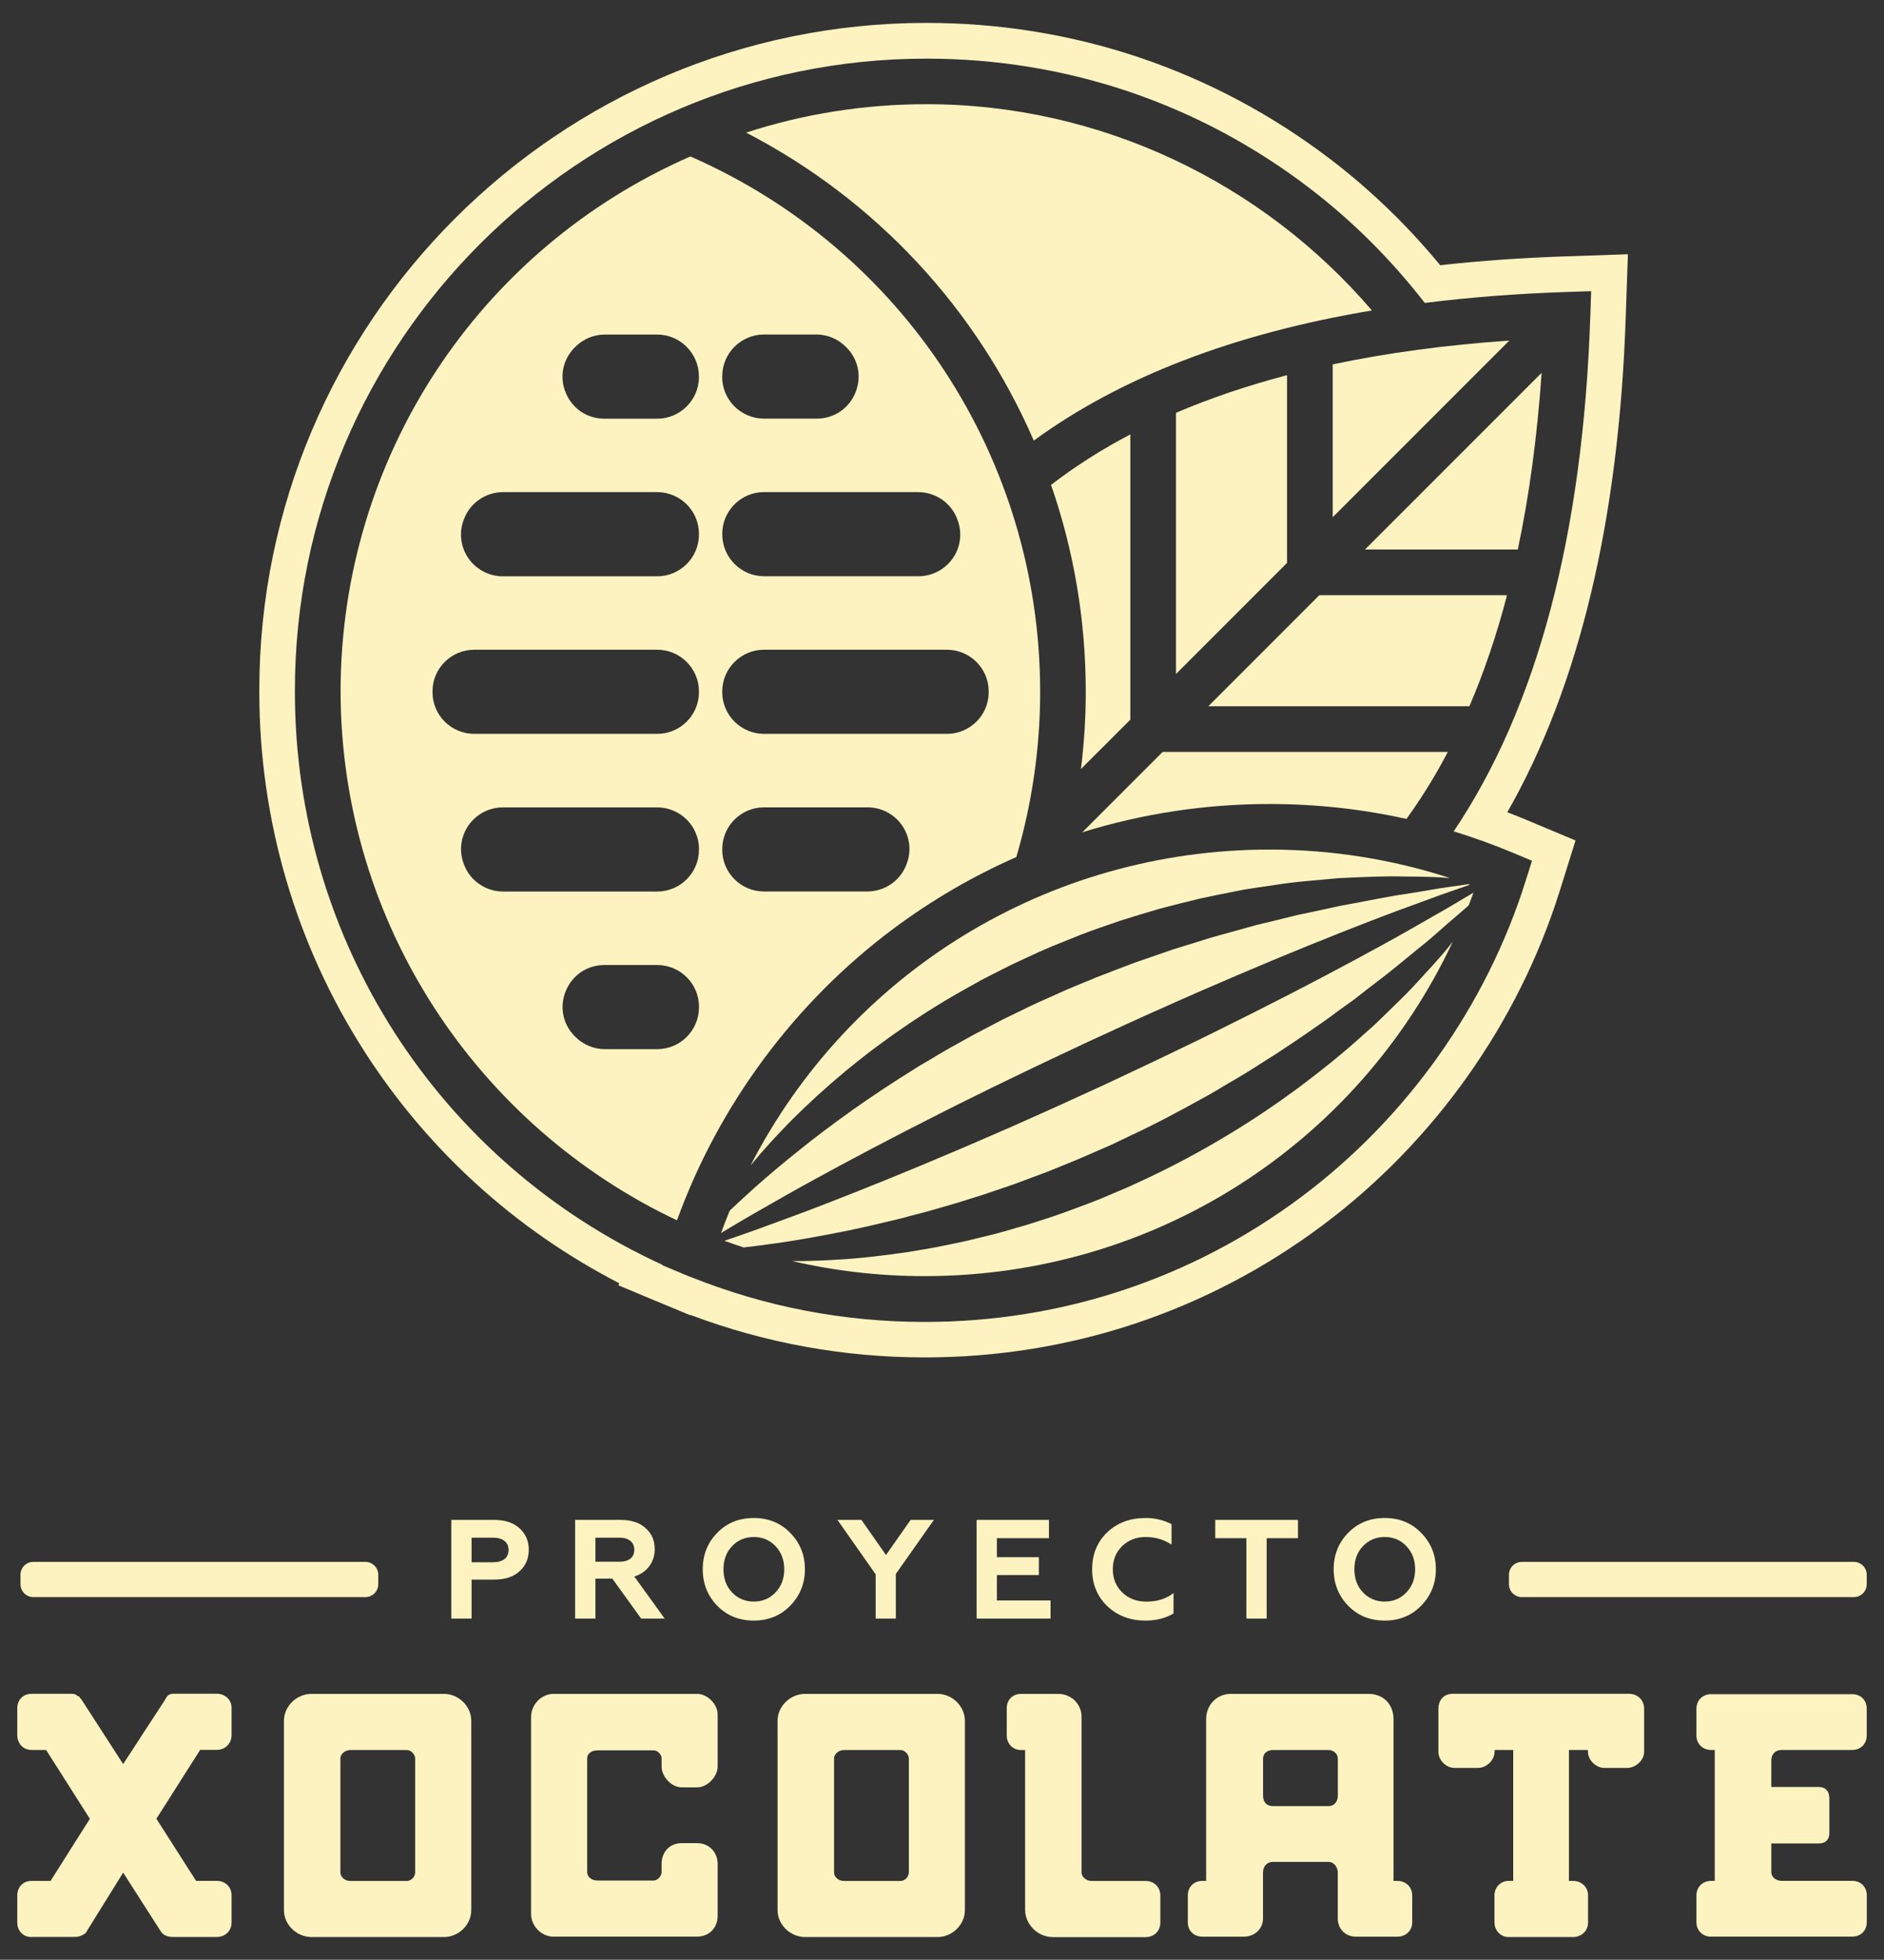 <?xml version="1.0" encoding="utf-8"?>
<!-- Generator: Adobe Illustrator 27.0.0, SVG Export Plug-In . SVG Version: 6.00 Build 0)  -->
<svg version="1.1" id="Layer_1" xmlns="http://www.w3.org/2000/svg" xmlns:xlink="http://www.w3.org/1999/xlink" x="0px" y="0px"
	 viewBox="0 0 304.42 316.56" style="enable-background:new 0 0 304.42 316.56;" xml:space="preserve">
<rect x="0" y="0" width="304.42" height="316.56" fill="#333333" stroke="none"/>
<style type="text/css">
	.st0{fill:#FCF3C0;}
</style>
<g>
	<g>
		<g>
			<path class="st0" d="M76.2,261.45h-3.28v-15.94h6.96c1.72,0,3.07,0.45,4.06,1.35c1,0.89,1.5,2.05,1.5,3.47
				c0,1.43-0.5,2.59-1.5,3.48c-0.99,0.9-2.34,1.34-4.06,1.34H76.2V261.45z M76.2,248.38v3.97h3.46c0.79,0,1.41-0.17,1.85-0.51
				c0.44-0.34,0.66-0.83,0.66-1.47c0-0.64-0.22-1.13-0.66-1.47s-1.05-0.52-1.84-0.52H76.2z"/>
			<path class="st0" d="M96.21,261.45h-3.28v-15.94h7.37c1.7,0,3.04,0.44,4.01,1.32c0.99,0.87,1.48,2,1.48,3.39
				c0,1.06-0.29,1.98-0.88,2.77c-0.59,0.79-1.39,1.34-2.42,1.66l4.91,6.8h-3.8L98.95,255h-2.74V261.45z M96.21,248.38v3.88h3.91
				c0.75,0,1.33-0.17,1.75-0.5c0.41-0.33,0.62-0.81,0.62-1.43c0-0.61-0.21-1.08-0.63-1.43c-0.42-0.34-1-0.52-1.74-0.52H96.21z"/>
			<path class="st0" d="M113.55,253.48c0-2.33,0.78-4.29,2.33-5.87c1.56-1.61,3.54-2.41,5.92-2.41c2.36,0,4.33,0.8,5.89,2.41
				c1.58,1.6,2.37,3.56,2.37,5.87c0,2.3-0.79,4.26-2.37,5.88c-1.56,1.61-3.53,2.41-5.89,2.41c-2.39,0-4.36-0.8-5.92-2.41
				C114.33,257.76,113.55,255.8,113.55,253.48z M118.29,257.22c0.94,0.99,2.12,1.48,3.52,1.48c1.39,0,2.56-0.49,3.5-1.48
				c0.94-0.99,1.41-2.23,1.41-3.73c0-1.5-0.47-2.75-1.41-3.74c-0.94-0.99-2.11-1.48-3.5-1.48c-1.41,0-2.58,0.49-3.52,1.48
				c-0.93,0.97-1.39,2.22-1.39,3.74C116.9,255,117.36,256.25,118.29,257.22z"/>
			<path class="st0" d="M144.75,261.45h-3.26v-7.15l-6.17-8.79h3.87l3.97,5.67l3.98-5.67h3.76l-6.15,8.73V261.45z"/>
			<path class="st0" d="M169.75,261.45H157.8v-15.94h11.69v2.95h-8.41v3.07h6.78v2.89h-6.78v4.1h8.67V261.45z"/>
			<path class="st0" d="M185.1,261.77c-2.48,0-4.53-0.77-6.17-2.32c-1.64-1.57-2.46-3.56-2.46-5.97c0-2.42,0.81-4.4,2.43-5.96
				c1.64-1.55,3.7-2.32,6.19-2.32c1.53,0,2.94,0.33,4.21,1v3.3c-1.24-0.82-2.63-1.23-4.19-1.23c-1.5,0-2.77,0.49-3.8,1.48
				c-1,0.98-1.5,2.22-1.5,3.74c0,1.52,0.52,2.77,1.55,3.76c1.01,0.97,2.31,1.46,3.89,1.46c1.74,0,3.2-0.46,4.37-1.39v3.3
				C188.32,261.39,186.82,261.77,185.1,261.77z"/>
			<path class="st0" d="M196.36,248.46v-2.95h13.37v2.95h-5.06v12.99h-3.28v-12.99H196.36z"/>
			<path class="st0" d="M215.5,253.48c0-2.33,0.78-4.29,2.33-5.87c1.56-1.61,3.54-2.41,5.92-2.41c2.36,0,4.33,0.8,5.89,2.41
				c1.58,1.6,2.37,3.56,2.37,5.87c0,2.3-0.79,4.26-2.37,5.88c-1.56,1.61-3.53,2.41-5.89,2.41c-2.39,0-4.36-0.8-5.92-2.41
				C216.28,257.76,215.5,255.8,215.5,253.48z M220.23,257.22c0.94,0.99,2.12,1.48,3.52,1.48c1.39,0,2.56-0.49,3.5-1.48
				c0.94-0.99,1.41-2.23,1.41-3.73c0-1.5-0.47-2.75-1.41-3.74c-0.94-0.99-2.11-1.48-3.5-1.48c-1.41,0-2.58,0.49-3.52,1.48
				c-0.93,0.97-1.39,2.22-1.39,3.74C218.84,255,219.31,256.25,220.23,257.22z"/>
		</g>
		<g>
			<g>
				<path class="st0" d="M5.09,312.89c-1.33,0-2.3-0.97-2.3-2.36v-4.35c0-1.39,0.97-2.36,2.3-2.36h3.08l6.35-10.03l-7.07-11.12H5.09
					c-1.33,0-2.3-1.03-2.3-2.42v-4.35c0-1.33,0.97-2.3,2.3-2.3h6.41c0.36,0,0.66,0,1.03,0.36c0.3,0,0.3,0.24,0.66,0.6l6.71,10.39
					l6.77-10.39c0.3-0.6,0.6-0.97,1.33-0.97H35c1.39,0,2.42,0.97,2.42,2.3v4.35c0,1.39-1.03,2.42-2.42,2.42h-2.66l-7.07,11.12
					l6.41,10.03H35c1.39,0,2.42,0.97,2.42,2.36v4.35c0,1.39-1.03,2.36-2.42,2.36h-7.01c-1.03,0-1.69-0.36-2.05-0.97l-6.04-9.43
					l-6.04,9.73c-0.3,0.3-1.03,0.66-1.69,0.66H5.09z"/>
				<path class="st0" d="M50.35,312.89c-2.42,0-4.47-1.99-4.47-4.35v-30.58c0-2.36,2.05-4.35,4.47-4.35h21.39
					c2.36,0,4.41,1.99,4.41,4.35v30.58c0,2.36-2.05,4.35-4.41,4.35H50.35z M65.75,303.83c0.67,0,1.33-0.66,1.33-1.39v-18.43
					c0-0.6-0.66-1.33-1.33-1.33h-9.12c-0.97,0-1.63,0.73-1.63,1.33v18.43c0,0.72,0.66,1.39,1.63,1.39H65.75z"/>
				<path class="st0" d="M89.44,312.83c-1.93,0-3.63-1.69-3.63-3.69v-31.78c0-2.05,1.69-3.75,3.63-3.75h23.2
					c1.69,0,3.32,1.69,3.32,3.32v8.4c0,1.63-1.63,3.38-3.32,3.38h-2.48c-1.69,0-3.26-1.75-3.26-3.38v-1.33
					c0-0.6-0.66-1.27-1.27-1.27h-9.06c-1.15,0-1.69,0.66-1.69,1.27v18.43c0,0.6,0.54,1.33,1.69,1.33h9.06c0.6,0,1.27-0.72,1.27-1.33
					v-1.33c0-1.99,1.33-3.38,3.26-3.38h2.48c1.87,0,3.32,1.39,3.32,3.38v8.34c0,2.05-1.45,3.38-3.32,3.38H89.44z"/>
				<path class="st0" d="M130.11,312.89c-2.42,0-4.47-1.99-4.47-4.35v-30.58c0-2.36,2.05-4.35,4.47-4.35h21.39
					c2.36,0,4.41,1.99,4.41,4.35v30.58c0,2.36-2.05,4.35-4.41,4.35H130.11z M145.52,303.83c0.67,0,1.33-0.66,1.33-1.39v-18.43
					c0-0.6-0.66-1.33-1.33-1.33h-9.12c-0.97,0-1.63,0.73-1.63,1.33v18.43c0,0.72,0.66,1.39,1.63,1.39H145.52z"/>
				<path class="st0" d="M170.05,312.89c-2.36,0-4.41-2.05-4.41-4.41v-25.8h-0.67c-1.33,0-2.3-1.03-2.3-2.36v-4.41
					c0-1.33,0.97-2.3,2.3-2.3h6.04c2.05,0,3.75,1.63,3.75,3.69v25.2c0,0.6,0.67,1.33,1.63,1.33h8.74c1.33,0,2.36,0.97,2.36,2.36
					v4.35c0,1.39-1.03,2.36-2.36,2.36H170.05z"/>
				<path class="st0" d="M194.29,312.83c-1.45,0-2.36-1.03-2.36-2.3v-4.35c0-1.33,0.91-2.36,2.36-2.36h0.6v-26.1
					c0-2.42,1.81-4.11,3.99-4.11h22.24c2.42,0,4.05,1.69,4.05,4.11v26.1h0.6c1.45,0,2.42,1.03,2.42,2.36v4.35
					c0,1.27-0.97,2.3-2.42,2.3h-6.65c-1.75,0-2.96-1.27-2.96-2.96v-7.37c0-1.03-0.73-1.75-1.45-1.75h-9c-1.03,0-1.63,0.73-1.63,1.75
					v7.37c0,1.69-1.33,2.96-3.14,2.96H194.29z M214.72,291.74c0.72,0,1.45-0.6,1.45-1.69v-5.98c0-0.79-0.73-1.39-1.45-1.39h-9
					c-1.03,0-1.63,0.6-1.63,1.39v5.98c0,1.09,0.6,1.69,1.63,1.69H214.72z"/>
				<path class="st0" d="M243.72,312.89c-1.15,0-2.24-0.97-2.24-2.36v-4.41c0-1.33,1.09-2.3,2.24-2.3h0.79v-21.15h-2.72
					c-0.3,0-0.3,0-0.3,0.3c0,1.39-1.33,2.6-2.66,2.6h-3.81c-1.33,0-2.6-1.21-2.6-2.6v-6.95c0-1.45,0.91-2.42,2.3-2.42h28.52
					c1.33,0,2.42,0.97,2.42,2.42v6.95c0,1.39-1.39,2.6-2.72,2.6h-3.69c-1.33,0-2.66-1.21-2.66-2.6c0-0.3,0-0.3-0.36-0.3h-2.72v21.15
					h0.67c1.33,0,2.42,0.97,2.42,2.3v4.41c0,1.39-1.09,2.36-2.42,2.36H243.72z"/>
				<path class="st0" d="M276.47,312.83c-1.33,0-2.36-0.97-2.36-2.36v-4.29c0-1.39,1.03-2.36,2.36-2.36h0.6v-21.15h-0.6
					c-1.33,0-2.36-0.97-2.36-2.36v-4.29c0-1.39,1.03-2.36,2.36-2.36h22.8c1.39,0,2.36,0.97,2.36,2.36v4.29
					c0,1.39-0.97,2.36-2.36,2.36H287.9c-1.09,0-1.69,0.73-1.69,1.69v4.29h7.69c1.09,0,1.69,0.72,1.69,1.81v5.68
					c0,0.97-0.6,1.63-1.69,1.63h-7.69v4.65c0,0.66,0.6,1.39,1.69,1.39h11.38c1.39,0,2.36,0.97,2.36,2.36v4.29
					c0,1.39-0.97,2.36-2.36,2.36H276.47z"/>
			</g>
		</g>
		<g>
			<path class="st0" d="M59.04,257.98H5.39c-1.15,0-2.08-0.93-2.08-2.08v-1.53c0-1.15,0.93-2.08,2.08-2.08h53.65
				c1.15,0,2.08,0.93,2.08,2.08v1.53C61.12,257.05,60.19,257.98,59.04,257.98z"/>
			<path class="st0" d="M299.55,257.98H245.9c-1.15,0-2.08-0.93-2.08-2.08v-1.53c0-1.15,0.93-2.08,2.08-2.08h53.65
				c1.15,0,2.08,0.93,2.08,2.08v1.53C301.63,257.05,300.7,257.98,299.55,257.98z"/>
		</g>
	</g>
	<g>
		<path class="st0" d="M174.88,134.44c9.69-3.01,19.85-4.57,30.26-4.57c7.51,0,14.91,0.81,22.12,2.41
			c2.42-3.35,4.65-6.94,6.68-10.82h-46.08L174.88,134.44z"/>
		<path class="st0" d="M121.27,188.27c0.51-0.62,1.05-1.24,1.59-1.9c1.05-1.18,2.16-2.43,3.36-3.68c2.39-2.53,5.13-5.12,8.13-7.75
			c1.51-1.3,3.09-2.62,4.74-3.91c1.63-1.33,3.38-2.56,5.14-3.85c3.57-2.51,7.36-4.97,11.36-7.21c1-0.56,2.01-1.12,3.01-1.68
			c1.02-0.54,2.06-1.06,3.09-1.58c2.06-1.07,4.19-2.01,6.31-2.99c1.06-0.49,2.14-0.93,3.22-1.36c1.08-0.43,2.16-0.87,3.23-1.3
			c2.16-0.85,4.36-1.56,6.52-2.33c2.18-0.7,4.36-1.34,6.51-1.97c2.17-0.57,4.32-1.11,6.43-1.62c2.13-0.46,4.23-0.88,6.28-1.28
			c1.02-0.21,2.05-0.36,3.06-0.51c1.01-0.15,2.01-0.3,2.99-0.44c1.97-0.31,3.89-0.51,5.75-0.67c0.93-0.09,1.84-0.17,2.74-0.25
			c0.9-0.09,1.78-0.17,2.64-0.19c3.46-0.15,6.62-0.31,9.44-0.22c2.81,0.02,5.24,0.06,7.25,0.24c0.07,0,0.14,0.01,0.22,0.01
			c-9.38-3.05-19.16-4.6-29.17-4.6C169.2,137.25,137.23,157.21,121.27,188.27z"/>
		<path class="st0" d="M215.34,83.55l28.54-28.54c-10.25,0.71-19.77,1.99-28.54,3.85V83.55z"/>
		<path class="st0" d="M182.64,116.25V70.17c-4.65,2.43-8.91,5.16-12.81,8.15c3.66,10.55,5.61,21.82,5.61,33.43
			c0,4.21-0.27,8.37-0.78,12.47L182.64,116.25z"/>
		<path class="st0" d="M167.04,71.17c14.06-10.26,32.32-17.29,54.64-21.02c-17.63-20.59-43.78-33.32-72-33.32
			c-10.16,0-19.94,1.61-29.12,4.59C141.65,32.34,157.88,50.03,167.04,71.17z"/>
		<path class="st0" d="M263.04,41.07l-10.07,0.34c-6.97,0.23-13.77,0.71-20.26,1.43c-5.27-6.39-11.19-12.11-17.65-17.05
			C196.14,11.34,173.54,3.7,149.68,3.7C90.25,3.7,41.9,52.05,41.9,111.48v0.27c0,20.71,5.89,40.83,17.04,58.17
			c10.2,15.88,24.35,28.71,41.11,37.36l-0.11,0.34l4.85,2.03l6.72,2.79l0.08-0.03c12.09,4.55,24.8,6.85,37.82,6.85
			c23.35,0,45.56-7.36,64.23-21.29c18.04-13.46,31.66-32.64,38.37-54.01l2.57-8.2l-7.93-3.32c-1.02-0.43-2.06-0.84-3.1-1.24
			c11.61-20.3,18.05-47.19,19.14-80.06L263.04,41.07z M256.97,50.95c-1.18,35.42-8.59,63.31-22.08,83.34
			c3.23,0.99,6.41,2.14,9.55,3.45l3.1,1.3l-1.01,3.21c-6.35,20.23-19.25,38.39-36.32,51.13c-17.67,13.18-38.69,20.15-60.8,20.15
			c-13.09,0-25.81-2.45-37.85-7.28l-0.02,0.01l-1.39-0.58c-0.01,0-0.02-0.01-0.03-0.01l-3.1-1.3l0.02-0.06
			c-36.19-16.57-59.39-52.53-59.39-92.54c0-0.05,0-0.09,0-0.13c0-0.04,0-0.09,0-0.13c0-56.27,45.78-102.04,102.04-102.04
			c22.58,0,43.98,7.23,61.88,20.9c7.01,5.35,13.26,11.62,18.65,18.56c7.26-0.91,14.9-1.5,22.94-1.77l3.94-0.13L256.97,50.95z"/>
		<path class="st0" d="M207.96,90.93V60.6c-6.43,1.69-12.41,3.72-17.94,6.08v42.19L207.96,90.93z"/>
		<path class="st0" d="M144.35,150.02c6.24-4.65,12.89-8.51,19.87-11.58c2.5-8.52,3.85-17.48,3.85-26.69
			c0-37.64-22.13-71.42-56.52-86.48C77.2,40.31,55.08,74.03,55.03,111.62c0.05,37.73,22.3,70.35,54.36,85.5
			C116.12,178.51,128.41,161.91,144.35,150.02z M116.7,60.78c0-3.72,3.03-6.75,6.75-6.75h8.43c1.81,0,3.51,0.71,4.79,1.99l0.1,0.1
			c1.95,1.96,2.5,4.77,1.44,7.33c-1.07,2.57-3.46,4.17-6.24,4.17h-8.53c-3.72,0-6.75-3.03-6.75-6.75V60.78z M116.7,86.24
			c0-3.72,3.03-6.75,6.75-6.75h24.91c2.78,0,5.31,1.73,6.29,4.3l0.08,0.22c0.77,2.05,0.49,4.35-0.76,6.15
			c-1.27,1.83-3.35,2.92-5.57,2.92h-24.94c-3.72,0-6.75-3.03-6.75-6.75V86.24z M116.7,111.7c0-3.72,3.03-6.75,6.75-6.75H153
			c3.71,0,6.74,3,6.75,6.68v0.23c-0.01,3.68-3.03,6.68-6.75,6.68h-29.55c-3.72,0-6.75-3.03-6.75-6.74V111.7z M112.94,162.72
			c0,3.72-3.03,6.75-6.75,6.75h-8.43c-1.81,0-3.51-0.71-4.79-1.99l-0.1-0.1c-1.95-1.96-2.5-4.77-1.44-7.33
			c1.07-2.57,3.46-4.17,6.24-4.17h8.53c3.72,0,6.75,3.03,6.75,6.75V162.72z M112.94,137.26c0,3.72-3.03,6.75-6.75,6.75h-24.9
			c-2.78,0-5.31-1.73-6.29-4.3l-0.08-0.22c0,0,0,0,0,0l0,0c-0.77-2.04-0.48-4.34,0.77-6.15c1.27-1.83,3.35-2.92,5.57-2.92h24.94
			c3.72,0,6.75,3.03,6.75,6.75V137.26z M112.94,111.8c0,3.72-3.03,6.74-6.75,6.74H76.64c-3.71,0-6.74-3-6.75-6.68v-0.23
			c0.01-3.68,3.03-6.68,6.75-6.68h29.55c3.72,0,6.75,3.03,6.75,6.75V111.8z M112.94,86.34c0,3.72-3.03,6.75-6.75,6.75H81.25
			c-2.22,0-4.3-1.09-5.57-2.92c-1.25-1.81-1.54-4.11-0.77-6.15L75,83.79c0.98-2.57,3.5-4.3,6.29-4.3h24.9
			c3.72,0,6.75,3.03,6.75,6.75V86.34z M112.94,60.88c0,3.72-3.03,6.75-6.75,6.75h-8.53c-2.78,0-5.17-1.6-6.24-4.17
			c-1.06-2.56-0.51-5.37,1.44-7.33l0.1-0.1c1.29-1.29,2.99-1.99,4.79-1.99h8.43c3.72,0,6.75,3.03,6.75,6.75V60.88z M116.7,137.26
			v-0.1c0-3.72,3.03-6.75,6.75-6.75h16.74c2.22,0,4.3,1.09,5.57,2.92c1.25,1.81,1.54,4.11,0.76,6.15l-0.08,0.22
			c-0.98,2.57-3.51,4.3-6.29,4.3h-16.7C119.73,144,116.7,140.98,116.7,137.26z"/>
		<path class="st0" d="M195.24,114.08h42.19c2.37-5.53,4.4-11.51,6.08-17.94h-30.33L195.24,114.08z"/>
		<path class="st0" d="M245.25,88.76c1.86-8.77,3.14-18.29,3.85-28.54l-28.54,28.54H245.25z"/>
		<path class="st0" d="M227.07,144.41c-2.74,0.38-5.79,1.06-9.12,1.65c-1.67,0.28-3.38,0.71-5.16,1.08
			c-0.89,0.19-1.79,0.38-2.71,0.57c-0.92,0.19-1.84,0.45-2.78,0.67c-1.87,0.49-3.81,0.87-5.75,1.44c-1.94,0.57-3.94,1.07-5.95,1.66
			c-2,0.62-4.03,1.25-6.09,1.89c-2.03,0.7-4.09,1.42-6.17,2.13c-2.05,0.79-4.12,1.55-6.18,2.37c-1.02,0.42-2.05,0.85-3.08,1.27
			c-1.03,0.42-2.06,0.85-3.06,1.32c-2.03,0.91-4.08,1.79-6.05,2.79c-1,0.48-1.99,0.97-2.99,1.45c-0.98,0.51-1.95,1.02-2.92,1.53
			c-1.96,0.99-3.83,2.1-5.72,3.12c-0.94,0.52-1.84,1.09-2.76,1.63c-0.9,0.55-1.84,1.05-2.71,1.62c-3.55,2.2-6.93,4.44-10.07,6.66
			c-3.13,2.24-6.06,4.41-8.67,6.54c-2.64,2.1-5.01,4.1-7.07,5.93c-1.56,1.39-2.94,2.68-4.15,3.82c-0.49,1.19-0.96,2.39-1.4,3.61
			c0.14-0.08,0.26-0.15,0.4-0.24c1.71-1.02,3.79-2.27,6.2-3.63c2.4-1.38,5.12-2.93,8.1-4.56c5.97-3.28,12.99-6.99,20.58-10.82
			c1.89-0.97,3.83-1.92,5.79-2.89c1.96-0.97,3.94-1.95,5.96-2.91c4.01-1.95,8.11-3.87,12.21-5.8c4.12-1.89,8.23-3.8,12.31-5.6
			c2.03-0.92,4.06-1.81,6.06-2.68c2.01-0.87,3.99-1.72,5.94-2.56c7.82-3.34,15.18-6.31,21.53-8.76c3.18-1.23,6.11-2.3,8.72-3.25
			c2.59-0.97,4.89-1.75,6.77-2.4c0.16-0.05,0.29-0.1,0.44-0.15c-0.08-0.03-0.17-0.06-0.25-0.09c-0.87,0.13-1.89,0.29-3.09,0.44
			C232.18,143.52,229.8,144.01,227.07,144.41z"/>
		<path class="st0" d="M223.38,152.63c-5.97,3.28-12.99,6.99-20.58,10.81c-1.9,0.95-3.83,1.91-5.79,2.89
			c-1.96,0.98-3.94,1.95-5.96,2.91c-4.01,1.95-8.12,3.87-12.22,5.8c-4.12,1.89-8.23,3.79-12.31,5.59c-2.03,0.92-4.06,1.8-6.07,2.67
			c-2,0.87-3.98,1.74-5.94,2.56c-7.82,3.34-15.18,6.31-21.53,8.76c-3.18,1.23-6.11,2.3-8.71,3.25c-2.59,0.97-4.89,1.75-6.77,2.4
			c-0.16,0.06-0.3,0.1-0.45,0.15c1.03,0.38,2.07,0.74,3.12,1.08c1.54-0.18,3.25-0.4,5.12-0.66c2.81-0.39,5.96-0.94,9.37-1.6
			c3.42-0.63,7.08-1.5,10.93-2.43c1.91-0.54,3.89-0.98,5.88-1.59c1-0.29,2.01-0.58,3.02-0.87c1.01-0.32,2.03-0.64,3.06-0.96
			c0.51-0.16,1.03-0.32,1.55-0.49c0.51-0.18,1.03-0.36,1.55-0.53c1.04-0.35,2.08-0.71,3.13-1.06c1.04-0.39,2.08-0.78,3.13-1.17
			c1.05-0.4,2.11-0.76,3.15-1.2c2.09-0.85,4.21-1.69,6.29-2.62c1.05-0.46,2.1-0.91,3.15-1.37l3.1-1.48c4.16-1.93,8.2-4.11,12.15-6.3
			c1-0.53,1.96-1.12,2.92-1.7c0.97-0.57,1.93-1.13,2.88-1.69c1.91-1.13,3.72-2.37,5.56-3.49c3.6-2.38,7.07-4.71,10.25-7.09
			c0.81-0.58,1.6-1.15,2.39-1.72c0.76-0.59,1.51-1.18,2.25-1.75c1.48-1.15,2.94-2.23,4.29-3.33c1.35-1.11,2.64-2.17,3.87-3.17
			c0.62-0.5,1.24-0.97,1.81-1.47c0.57-0.5,1.12-0.98,1.66-1.45c1.73-1.55,3.34-2.86,4.68-4.06c0.27-0.68,0.52-1.37,0.77-2.06
			c-0.13,0.08-0.25,0.15-0.39,0.23c-1.71,1.02-3.78,2.27-6.2,3.63C229.08,149.44,226.36,151,223.38,152.63z"/>
		<path class="st0" d="M228.17,159.56c-1.22,1.3-2.58,2.56-3.94,3.92c-0.69,0.67-1.4,1.35-2.11,2.04c-0.74,0.66-1.5,1.33-2.26,2.01
			c-3.04,2.75-6.42,5.45-10.01,8.14c-3.61,2.66-7.45,5.27-11.49,7.69c-4.04,2.43-8.26,4.72-12.59,6.77l-3.26,1.52
			c-1.1,0.47-2.2,0.94-3.3,1.4c-2.18,0.97-4.43,1.75-6.64,2.58c-2.21,0.83-4.45,1.51-6.65,2.22c-2.23,0.62-4.4,1.33-6.59,1.82
			c-1.09,0.27-2.17,0.53-3.24,0.79c-1.07,0.24-2.15,0.45-3.2,0.67c-2.11,0.45-4.2,0.78-6.22,1.12c-4.06,0.58-7.91,1.04-11.49,1.23
			c-1.78,0.12-3.5,0.17-5.12,0.21c-0.72,0-1.41,0-2.09,0c6.98,1.62,14.14,2.44,21.42,2.44c37.09,0,69.94-21.25,85.35-54.01
			c-0.05,0.06-0.09,0.11-0.14,0.17C232.83,154.58,230.58,156.93,228.17,159.56z"/>
	</g>
</g>
</svg>
